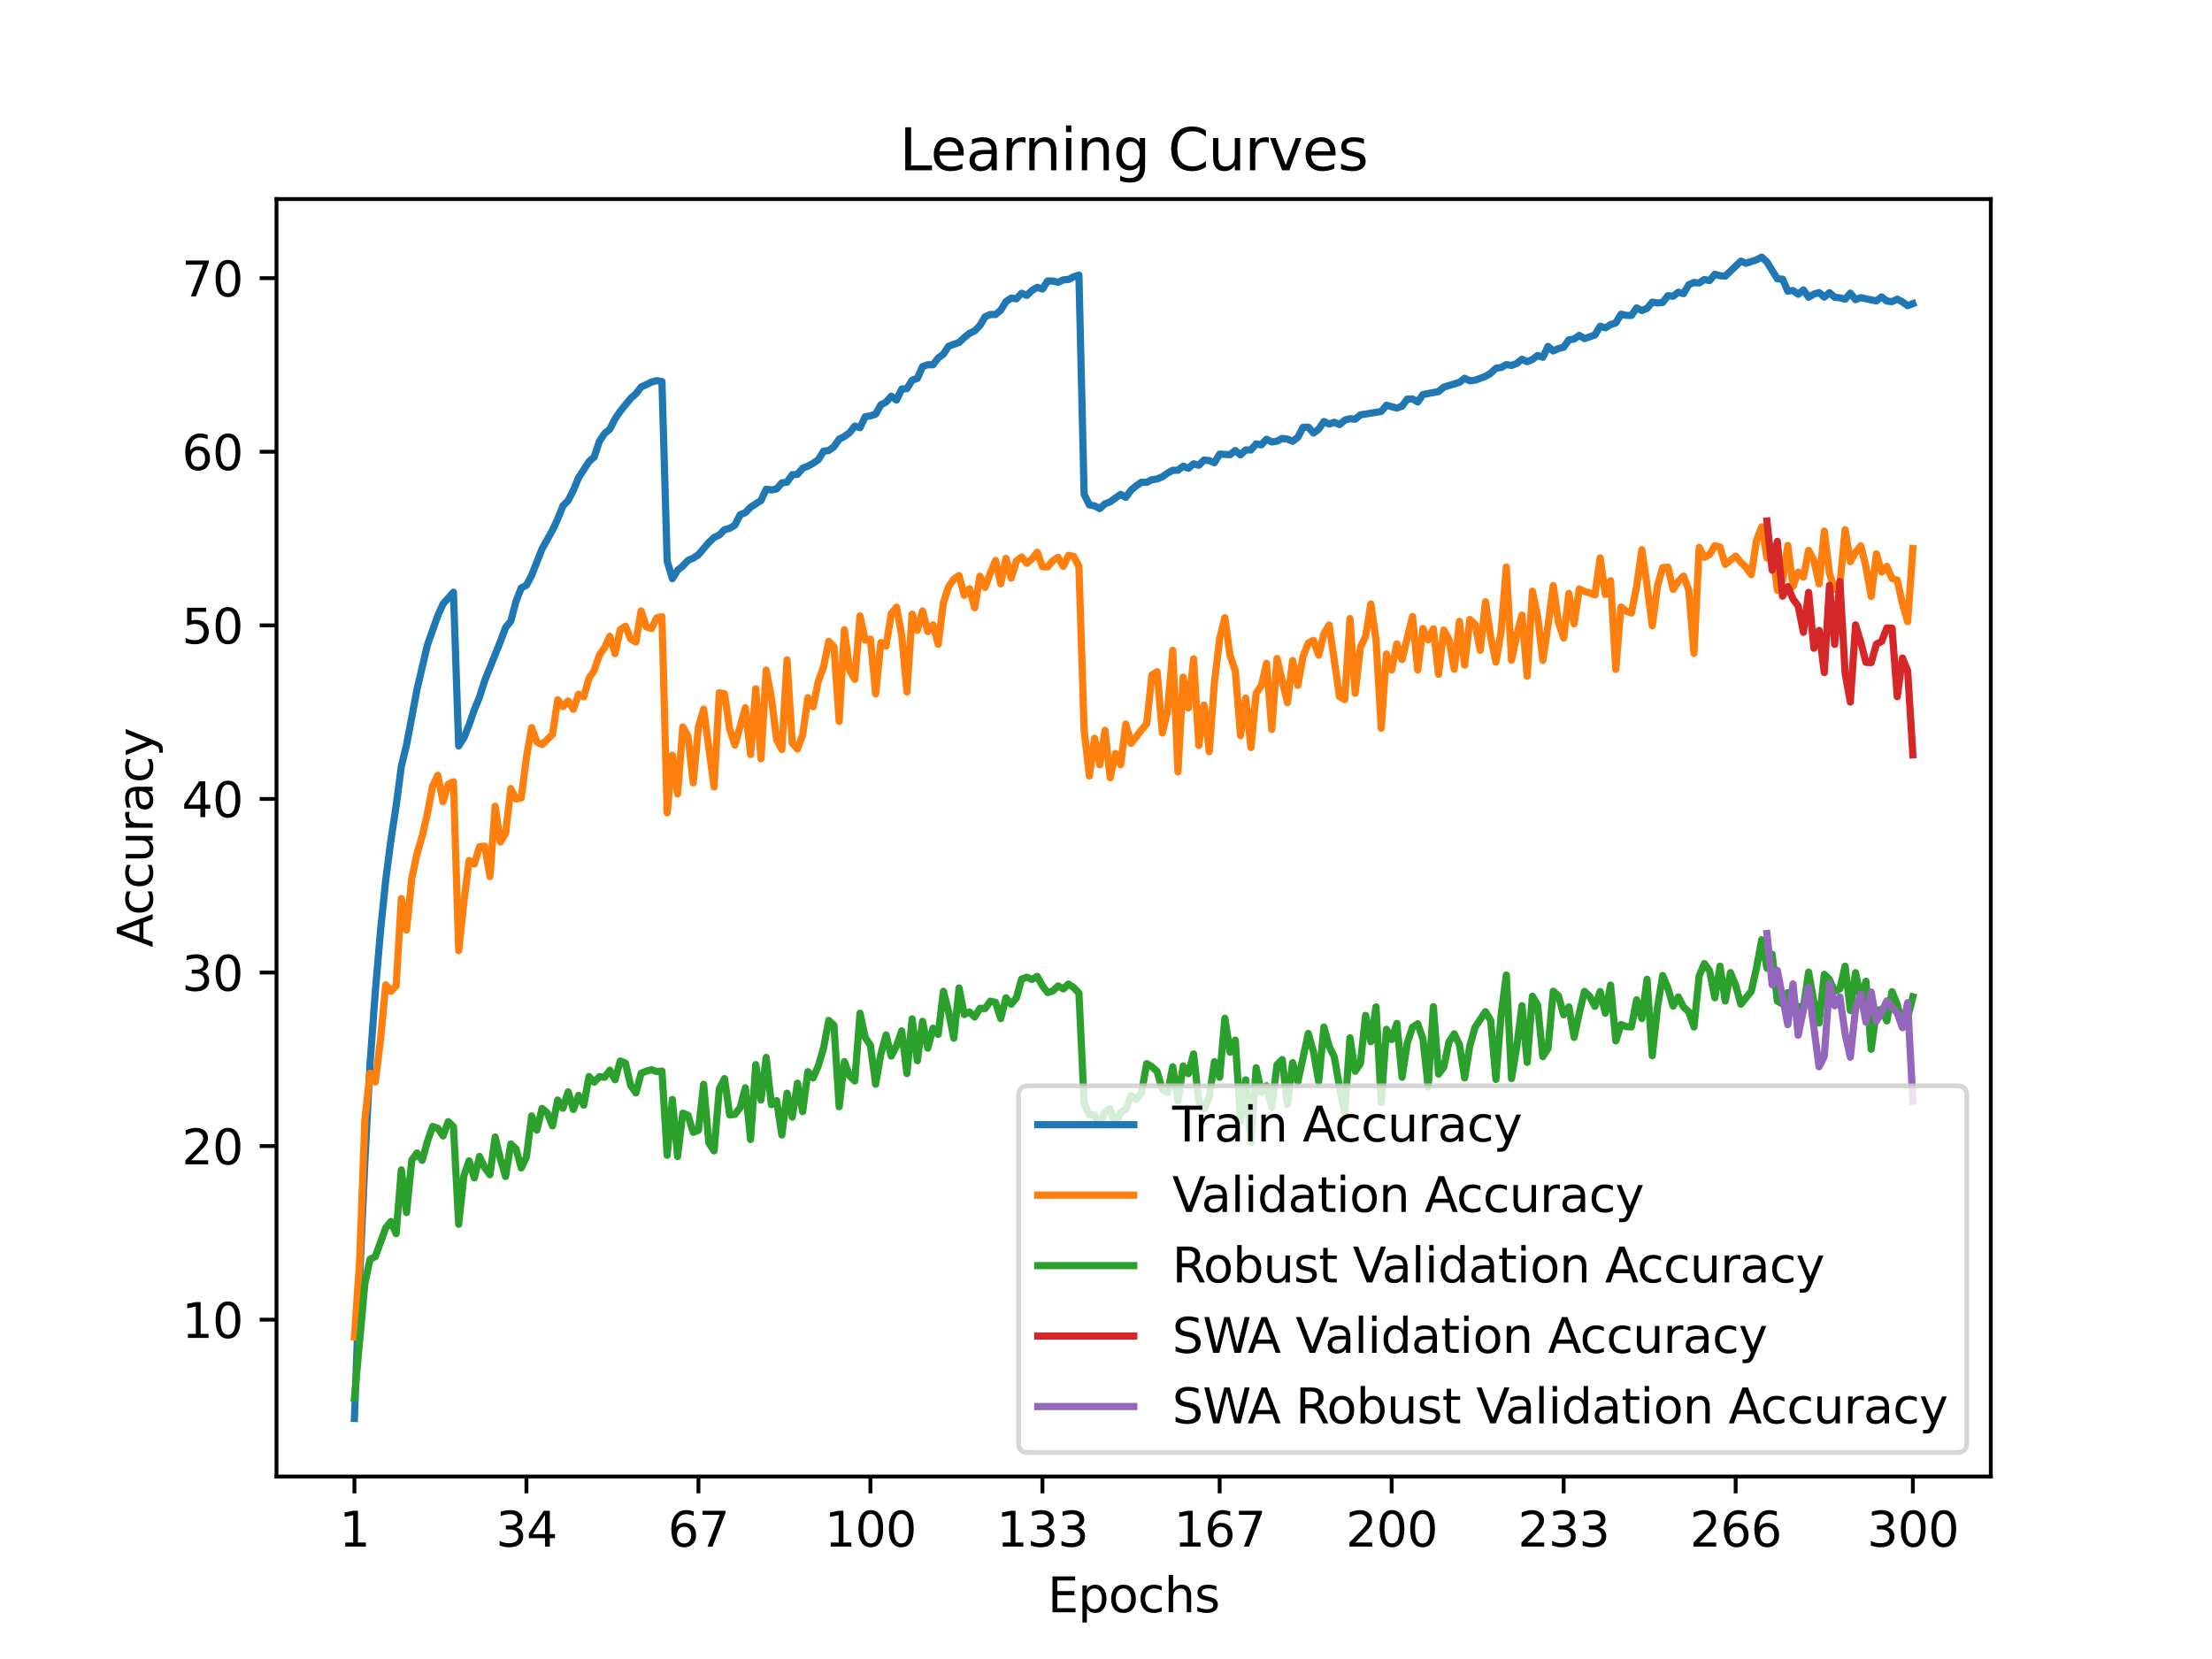 <?xml version="1.0" encoding="utf-8" standalone="no"?>
<!DOCTYPE svg PUBLIC "-//W3C//DTD SVG 1.1//EN"
  "http://www.w3.org/Graphics/SVG/1.1/DTD/svg11.dtd">
<svg xmlns:xlink="http://www.w3.org/1999/xlink" width="460.8pt" height="345.6pt" viewBox="0 0 460.8 345.6" xmlns="http://www.w3.org/2000/svg" version="1.1">
 <defs>
  <style type="text/css">*{stroke-linejoin: round; stroke-linecap: butt}</style>
 </defs>
 <g id="figure_1">
  <g id="patch_1">
   <path d="M 0 345.6 
L 460.8 345.6 
L 460.8 0 
L 0 0 
z
" style="fill: #ffffff"/>
  </g>
  <g id="axes_1">
   <g id="patch_2">
    <path d="M 57.6 307.584 
L 414.72 307.584 
L 414.72 41.472 
L 57.6 41.472 
z
" style="fill: #ffffff"/>
   </g>
   <g id="matplotlib.axis_1">
    <g id="xtick_1">
     <g id="line2d_1">
      <defs>
       <path id="m7519670526" d="M 0 0 
L 0 3.5 
" style="stroke: #000000; stroke-width: 0.8"/>
      </defs>
      <g>
       <use xlink:href="#m7519670526" x="73.833" y="307.584" style="stroke: #000000; stroke-width: 0.8"/>
      </g>
     </g>
     <g id="text_1">
      <!-- 1 -->
      <g transform="translate(70.651 322.182) scale(0.1 -0.1)">
       <defs>
        <path id="DejaVuSans-31" d="M 794 531 
L 1825 531 
L 1825 4091 
L 703 3866 
L 703 4441 
L 1819 4666 
L 2450 4666 
L 2450 531 
L 3481 531 
L 3481 0 
L 794 0 
L 794 531 
z
" transform="scale(0.016)"/>
       </defs>
       <use xlink:href="#DejaVuSans-31"/>
      </g>
     </g>
    </g>
    <g id="xtick_2">
     <g id="line2d_2">
      <g>
       <use xlink:href="#m7519670526" x="109.664" y="307.584" style="stroke: #000000; stroke-width: 0.8"/>
      </g>
     </g>
     <g id="text_2">
      <!-- 34 -->
      <g transform="translate(103.302 322.182) scale(0.1 -0.1)">
       <defs>
        <path id="DejaVuSans-33" d="M 2597 2516 
Q 3050 2419 3304 2112 
Q 3559 1806 3559 1356 
Q 3559 666 3084 287 
Q 2609 -91 1734 -91 
Q 1441 -91 1130 -33 
Q 819 25 488 141 
L 488 750 
Q 750 597 1062 519 
Q 1375 441 1716 441 
Q 2309 441 2620 675 
Q 2931 909 2931 1356 
Q 2931 1769 2642 2001 
Q 2353 2234 1838 2234 
L 1294 2234 
L 1294 2753 
L 1863 2753 
Q 2328 2753 2575 2939 
Q 2822 3125 2822 3475 
Q 2822 3834 2567 4026 
Q 2313 4219 1838 4219 
Q 1578 4219 1281 4162 
Q 984 4106 628 3988 
L 628 4550 
Q 988 4650 1302 4700 
Q 1616 4750 1894 4750 
Q 2613 4750 3031 4423 
Q 3450 4097 3450 3541 
Q 3450 3153 3228 2886 
Q 3006 2619 2597 2516 
z
" transform="scale(0.016)"/>
        <path id="DejaVuSans-34" d="M 2419 4116 
L 825 1625 
L 2419 1625 
L 2419 4116 
z
M 2253 4666 
L 3047 4666 
L 3047 1625 
L 3713 1625 
L 3713 1100 
L 3047 1100 
L 3047 0 
L 2419 0 
L 2419 1100 
L 313 1100 
L 313 1709 
L 2253 4666 
z
" transform="scale(0.016)"/>
       </defs>
       <use xlink:href="#DejaVuSans-33"/>
       <use xlink:href="#DejaVuSans-34" x="63.623"/>
      </g>
     </g>
    </g>
    <g id="xtick_3">
     <g id="line2d_3">
      <g>
       <use xlink:href="#m7519670526" x="145.496" y="307.584" style="stroke: #000000; stroke-width: 0.8"/>
      </g>
     </g>
     <g id="text_3">
      <!-- 67 -->
      <g transform="translate(139.133 322.182) scale(0.1 -0.1)">
       <defs>
        <path id="DejaVuSans-36" d="M 2113 2584 
Q 1688 2584 1439 2293 
Q 1191 2003 1191 1497 
Q 1191 994 1439 701 
Q 1688 409 2113 409 
Q 2538 409 2786 701 
Q 3034 994 3034 1497 
Q 3034 2003 2786 2293 
Q 2538 2584 2113 2584 
z
M 3366 4563 
L 3366 3988 
Q 3128 4100 2886 4159 
Q 2644 4219 2406 4219 
Q 1781 4219 1451 3797 
Q 1122 3375 1075 2522 
Q 1259 2794 1537 2939 
Q 1816 3084 2150 3084 
Q 2853 3084 3261 2657 
Q 3669 2231 3669 1497 
Q 3669 778 3244 343 
Q 2819 -91 2113 -91 
Q 1303 -91 875 529 
Q 447 1150 447 2328 
Q 447 3434 972 4092 
Q 1497 4750 2381 4750 
Q 2619 4750 2861 4703 
Q 3103 4656 3366 4563 
z
" transform="scale(0.016)"/>
        <path id="DejaVuSans-37" d="M 525 4666 
L 3525 4666 
L 3525 4397 
L 1831 0 
L 1172 0 
L 2766 4134 
L 525 4134 
L 525 4666 
z
" transform="scale(0.016)"/>
       </defs>
       <use xlink:href="#DejaVuSans-36"/>
       <use xlink:href="#DejaVuSans-37" x="63.623"/>
      </g>
     </g>
    </g>
    <g id="xtick_4">
     <g id="line2d_4">
      <g>
       <use xlink:href="#m7519670526" x="181.327" y="307.584" style="stroke: #000000; stroke-width: 0.8"/>
      </g>
     </g>
     <g id="text_4">
      <!-- 100 -->
      <g transform="translate(171.783 322.182) scale(0.1 -0.1)">
       <defs>
        <path id="DejaVuSans-30" d="M 2034 4250 
Q 1547 4250 1301 3770 
Q 1056 3291 1056 2328 
Q 1056 1369 1301 889 
Q 1547 409 2034 409 
Q 2525 409 2770 889 
Q 3016 1369 3016 2328 
Q 3016 3291 2770 3770 
Q 2525 4250 2034 4250 
z
M 2034 4750 
Q 2819 4750 3233 4129 
Q 3647 3509 3647 2328 
Q 3647 1150 3233 529 
Q 2819 -91 2034 -91 
Q 1250 -91 836 529 
Q 422 1150 422 2328 
Q 422 3509 836 4129 
Q 1250 4750 2034 4750 
z
" transform="scale(0.016)"/>
       </defs>
       <use xlink:href="#DejaVuSans-31"/>
       <use xlink:href="#DejaVuSans-30" x="63.623"/>
       <use xlink:href="#DejaVuSans-30" x="127.246"/>
      </g>
     </g>
    </g>
    <g id="xtick_5">
     <g id="line2d_5">
      <g>
       <use xlink:href="#m7519670526" x="217.158" y="307.584" style="stroke: #000000; stroke-width: 0.8"/>
      </g>
     </g>
     <g id="text_5">
      <!-- 133 -->
      <g transform="translate(207.615 322.182) scale(0.1 -0.1)">
       <use xlink:href="#DejaVuSans-31"/>
       <use xlink:href="#DejaVuSans-33" x="63.623"/>
       <use xlink:href="#DejaVuSans-33" x="127.246"/>
      </g>
     </g>
    </g>
    <g id="xtick_6">
     <g id="line2d_6">
      <g>
       <use xlink:href="#m7519670526" x="254.076" y="307.584" style="stroke: #000000; stroke-width: 0.8"/>
      </g>
     </g>
     <g id="text_6">
      <!-- 167 -->
      <g transform="translate(244.532 322.182) scale(0.1 -0.1)">
       <use xlink:href="#DejaVuSans-31"/>
       <use xlink:href="#DejaVuSans-36" x="63.623"/>
       <use xlink:href="#DejaVuSans-37" x="127.246"/>
      </g>
     </g>
    </g>
    <g id="xtick_7">
     <g id="line2d_7">
      <g>
       <use xlink:href="#m7519670526" x="289.907" y="307.584" style="stroke: #000000; stroke-width: 0.8"/>
      </g>
     </g>
     <g id="text_7">
      <!-- 200 -->
      <g transform="translate(280.363 322.182) scale(0.1 -0.1)">
       <defs>
        <path id="DejaVuSans-32" d="M 1228 531 
L 3431 531 
L 3431 0 
L 469 0 
L 469 531 
Q 828 903 1448 1529 
Q 2069 2156 2228 2338 
Q 2531 2678 2651 2914 
Q 2772 3150 2772 3378 
Q 2772 3750 2511 3984 
Q 2250 4219 1831 4219 
Q 1534 4219 1204 4116 
Q 875 4013 500 3803 
L 500 4441 
Q 881 4594 1212 4672 
Q 1544 4750 1819 4750 
Q 2544 4750 2975 4387 
Q 3406 4025 3406 3419 
Q 3406 3131 3298 2873 
Q 3191 2616 2906 2266 
Q 2828 2175 2409 1742 
Q 1991 1309 1228 531 
z
" transform="scale(0.016)"/>
       </defs>
       <use xlink:href="#DejaVuSans-32"/>
       <use xlink:href="#DejaVuSans-30" x="63.623"/>
       <use xlink:href="#DejaVuSans-30" x="127.246"/>
      </g>
     </g>
    </g>
    <g id="xtick_8">
     <g id="line2d_8">
      <g>
       <use xlink:href="#m7519670526" x="325.739" y="307.584" style="stroke: #000000; stroke-width: 0.8"/>
      </g>
     </g>
     <g id="text_8">
      <!-- 233 -->
      <g transform="translate(316.195 322.182) scale(0.1 -0.1)">
       <use xlink:href="#DejaVuSans-32"/>
       <use xlink:href="#DejaVuSans-33" x="63.623"/>
       <use xlink:href="#DejaVuSans-33" x="127.246"/>
      </g>
     </g>
    </g>
    <g id="xtick_9">
     <g id="line2d_9">
      <g>
       <use xlink:href="#m7519670526" x="361.57" y="307.584" style="stroke: #000000; stroke-width: 0.8"/>
      </g>
     </g>
     <g id="text_9">
      <!-- 266 -->
      <g transform="translate(352.026 322.182) scale(0.1 -0.1)">
       <use xlink:href="#DejaVuSans-32"/>
       <use xlink:href="#DejaVuSans-36" x="63.623"/>
       <use xlink:href="#DejaVuSans-36" x="127.246"/>
      </g>
     </g>
    </g>
    <g id="xtick_10">
     <g id="line2d_10">
      <g>
       <use xlink:href="#m7519670526" x="398.487" y="307.584" style="stroke: #000000; stroke-width: 0.8"/>
      </g>
     </g>
     <g id="text_10">
      <!-- 300 -->
      <g transform="translate(388.944 322.182) scale(0.1 -0.1)">
       <use xlink:href="#DejaVuSans-33"/>
       <use xlink:href="#DejaVuSans-30" x="63.623"/>
       <use xlink:href="#DejaVuSans-30" x="127.246"/>
      </g>
     </g>
    </g>
    <g id="text_11">
     <!-- Epochs -->
     <g transform="translate(218.244 335.861) scale(0.1 -0.1)">
      <defs>
       <path id="DejaVuSans-45" d="M 628 4666 
L 3578 4666 
L 3578 4134 
L 1259 4134 
L 1259 2753 
L 3481 2753 
L 3481 2222 
L 1259 2222 
L 1259 531 
L 3634 531 
L 3634 0 
L 628 0 
L 628 4666 
z
" transform="scale(0.016)"/>
       <path id="DejaVuSans-70" d="M 1159 525 
L 1159 -1331 
L 581 -1331 
L 581 3500 
L 1159 3500 
L 1159 2969 
Q 1341 3281 1617 3432 
Q 1894 3584 2278 3584 
Q 2916 3584 3314 3078 
Q 3713 2572 3713 1747 
Q 3713 922 3314 415 
Q 2916 -91 2278 -91 
Q 1894 -91 1617 61 
Q 1341 213 1159 525 
z
M 3116 1747 
Q 3116 2381 2855 2742 
Q 2594 3103 2138 3103 
Q 1681 3103 1420 2742 
Q 1159 2381 1159 1747 
Q 1159 1113 1420 752 
Q 1681 391 2138 391 
Q 2594 391 2855 752 
Q 3116 1113 3116 1747 
z
" transform="scale(0.016)"/>
       <path id="DejaVuSans-6f" d="M 1959 3097 
Q 1497 3097 1228 2736 
Q 959 2375 959 1747 
Q 959 1119 1226 758 
Q 1494 397 1959 397 
Q 2419 397 2687 759 
Q 2956 1122 2956 1747 
Q 2956 2369 2687 2733 
Q 2419 3097 1959 3097 
z
M 1959 3584 
Q 2709 3584 3137 3096 
Q 3566 2609 3566 1747 
Q 3566 888 3137 398 
Q 2709 -91 1959 -91 
Q 1206 -91 779 398 
Q 353 888 353 1747 
Q 353 2609 779 3096 
Q 1206 3584 1959 3584 
z
" transform="scale(0.016)"/>
       <path id="DejaVuSans-63" d="M 3122 3366 
L 3122 2828 
Q 2878 2963 2633 3030 
Q 2388 3097 2138 3097 
Q 1578 3097 1268 2742 
Q 959 2388 959 1747 
Q 959 1106 1268 751 
Q 1578 397 2138 397 
Q 2388 397 2633 464 
Q 2878 531 3122 666 
L 3122 134 
Q 2881 22 2623 -34 
Q 2366 -91 2075 -91 
Q 1284 -91 818 406 
Q 353 903 353 1747 
Q 353 2603 823 3093 
Q 1294 3584 2113 3584 
Q 2378 3584 2631 3529 
Q 2884 3475 3122 3366 
z
" transform="scale(0.016)"/>
       <path id="DejaVuSans-68" d="M 3513 2113 
L 3513 0 
L 2938 0 
L 2938 2094 
Q 2938 2591 2744 2837 
Q 2550 3084 2163 3084 
Q 1697 3084 1428 2787 
Q 1159 2491 1159 1978 
L 1159 0 
L 581 0 
L 581 4863 
L 1159 4863 
L 1159 2956 
Q 1366 3272 1645 3428 
Q 1925 3584 2291 3584 
Q 2894 3584 3203 3211 
Q 3513 2838 3513 2113 
z
" transform="scale(0.016)"/>
       <path id="DejaVuSans-73" d="M 2834 3397 
L 2834 2853 
Q 2591 2978 2328 3040 
Q 2066 3103 1784 3103 
Q 1356 3103 1142 2972 
Q 928 2841 928 2578 
Q 928 2378 1081 2264 
Q 1234 2150 1697 2047 
L 1894 2003 
Q 2506 1872 2764 1633 
Q 3022 1394 3022 966 
Q 3022 478 2636 193 
Q 2250 -91 1575 -91 
Q 1294 -91 989 -36 
Q 684 19 347 128 
L 347 722 
Q 666 556 975 473 
Q 1284 391 1588 391 
Q 1994 391 2212 530 
Q 2431 669 2431 922 
Q 2431 1156 2273 1281 
Q 2116 1406 1581 1522 
L 1381 1569 
Q 847 1681 609 1914 
Q 372 2147 372 2553 
Q 372 3047 722 3315 
Q 1072 3584 1716 3584 
Q 2034 3584 2315 3537 
Q 2597 3491 2834 3397 
z
" transform="scale(0.016)"/>
      </defs>
      <use xlink:href="#DejaVuSans-45"/>
      <use xlink:href="#DejaVuSans-70" x="63.184"/>
      <use xlink:href="#DejaVuSans-6f" x="126.66"/>
      <use xlink:href="#DejaVuSans-63" x="187.842"/>
      <use xlink:href="#DejaVuSans-68" x="242.822"/>
      <use xlink:href="#DejaVuSans-73" x="306.201"/>
     </g>
    </g>
   </g>
   <g id="matplotlib.axis_2">
    <g id="ytick_1">
     <g id="line2d_11">
      <defs>
       <path id="meb11046d6f" d="M 0 0 
L -3.5 0 
" style="stroke: #000000; stroke-width: 0.8"/>
      </defs>
      <g>
       <use xlink:href="#meb11046d6f" x="57.6" y="274.916" style="stroke: #000000; stroke-width: 0.8"/>
      </g>
     </g>
     <g id="text_12">
      <!-- 10 -->
      <g transform="translate(37.875 278.715) scale(0.1 -0.1)">
       <use xlink:href="#DejaVuSans-31"/>
       <use xlink:href="#DejaVuSans-30" x="63.623"/>
      </g>
     </g>
    </g>
    <g id="ytick_2">
     <g id="line2d_12">
      <g>
       <use xlink:href="#meb11046d6f" x="57.6" y="238.754" style="stroke: #000000; stroke-width: 0.8"/>
      </g>
     </g>
     <g id="text_13">
      <!-- 20 -->
      <g transform="translate(37.875 242.554) scale(0.1 -0.1)">
       <use xlink:href="#DejaVuSans-32"/>
       <use xlink:href="#DejaVuSans-30" x="63.623"/>
      </g>
     </g>
    </g>
    <g id="ytick_3">
     <g id="line2d_13">
      <g>
       <use xlink:href="#meb11046d6f" x="57.6" y="202.593" style="stroke: #000000; stroke-width: 0.8"/>
      </g>
     </g>
     <g id="text_14">
      <!-- 30 -->
      <g transform="translate(37.875 206.392) scale(0.1 -0.1)">
       <use xlink:href="#DejaVuSans-33"/>
       <use xlink:href="#DejaVuSans-30" x="63.623"/>
      </g>
     </g>
    </g>
    <g id="ytick_4">
     <g id="line2d_14">
      <g>
       <use xlink:href="#meb11046d6f" x="57.6" y="166.431" style="stroke: #000000; stroke-width: 0.8"/>
      </g>
     </g>
     <g id="text_15">
      <!-- 40 -->
      <g transform="translate(37.875 170.231) scale(0.1 -0.1)">
       <use xlink:href="#DejaVuSans-34"/>
       <use xlink:href="#DejaVuSans-30" x="63.623"/>
      </g>
     </g>
    </g>
    <g id="ytick_5">
     <g id="line2d_15">
      <g>
       <use xlink:href="#meb11046d6f" x="57.6" y="130.27" style="stroke: #000000; stroke-width: 0.8"/>
      </g>
     </g>
     <g id="text_16">
      <!-- 50 -->
      <g transform="translate(37.875 134.069) scale(0.1 -0.1)">
       <defs>
        <path id="DejaVuSans-35" d="M 691 4666 
L 3169 4666 
L 3169 4134 
L 1269 4134 
L 1269 2991 
Q 1406 3038 1543 3061 
Q 1681 3084 1819 3084 
Q 2600 3084 3056 2656 
Q 3513 2228 3513 1497 
Q 3513 744 3044 326 
Q 2575 -91 1722 -91 
Q 1428 -91 1123 -41 
Q 819 9 494 109 
L 494 744 
Q 775 591 1075 516 
Q 1375 441 1709 441 
Q 2250 441 2565 725 
Q 2881 1009 2881 1497 
Q 2881 1984 2565 2268 
Q 2250 2553 1709 2553 
Q 1456 2553 1204 2497 
Q 953 2441 691 2322 
L 691 4666 
z
" transform="scale(0.016)"/>
       </defs>
       <use xlink:href="#DejaVuSans-35"/>
       <use xlink:href="#DejaVuSans-30" x="63.623"/>
      </g>
     </g>
    </g>
    <g id="ytick_6">
     <g id="line2d_16">
      <g>
       <use xlink:href="#meb11046d6f" x="57.6" y="94.109" style="stroke: #000000; stroke-width: 0.8"/>
      </g>
     </g>
     <g id="text_17">
      <!-- 60 -->
      <g transform="translate(37.875 97.908) scale(0.1 -0.1)">
       <use xlink:href="#DejaVuSans-36"/>
       <use xlink:href="#DejaVuSans-30" x="63.623"/>
      </g>
     </g>
    </g>
    <g id="ytick_7">
     <g id="line2d_17">
      <g>
       <use xlink:href="#meb11046d6f" x="57.6" y="57.947" style="stroke: #000000; stroke-width: 0.8"/>
      </g>
     </g>
     <g id="text_18">
      <!-- 70 -->
      <g transform="translate(37.875 61.746) scale(0.1 -0.1)">
       <use xlink:href="#DejaVuSans-37"/>
       <use xlink:href="#DejaVuSans-30" x="63.623"/>
      </g>
     </g>
    </g>
    <g id="text_19">
     <!-- Accuracy -->
     <g transform="translate(31.795 197.356) rotate(-90) scale(0.1 -0.1)">
      <defs>
       <path id="DejaVuSans-41" d="M 2188 4044 
L 1331 1722 
L 3047 1722 
L 2188 4044 
z
M 1831 4666 
L 2547 4666 
L 4325 0 
L 3669 0 
L 3244 1197 
L 1141 1197 
L 716 0 
L 50 0 
L 1831 4666 
z
" transform="scale(0.016)"/>
       <path id="DejaVuSans-75" d="M 544 1381 
L 544 3500 
L 1119 3500 
L 1119 1403 
Q 1119 906 1312 657 
Q 1506 409 1894 409 
Q 2359 409 2629 706 
Q 2900 1003 2900 1516 
L 2900 3500 
L 3475 3500 
L 3475 0 
L 2900 0 
L 2900 538 
Q 2691 219 2414 64 
Q 2138 -91 1772 -91 
Q 1169 -91 856 284 
Q 544 659 544 1381 
z
M 1991 3584 
L 1991 3584 
z
" transform="scale(0.016)"/>
       <path id="DejaVuSans-72" d="M 2631 2963 
Q 2534 3019 2420 3045 
Q 2306 3072 2169 3072 
Q 1681 3072 1420 2755 
Q 1159 2438 1159 1844 
L 1159 0 
L 581 0 
L 581 3500 
L 1159 3500 
L 1159 2956 
Q 1341 3275 1631 3429 
Q 1922 3584 2338 3584 
Q 2397 3584 2469 3576 
Q 2541 3569 2628 3553 
L 2631 2963 
z
" transform="scale(0.016)"/>
       <path id="DejaVuSans-61" d="M 2194 1759 
Q 1497 1759 1228 1600 
Q 959 1441 959 1056 
Q 959 750 1161 570 
Q 1363 391 1709 391 
Q 2188 391 2477 730 
Q 2766 1069 2766 1631 
L 2766 1759 
L 2194 1759 
z
M 3341 1997 
L 3341 0 
L 2766 0 
L 2766 531 
Q 2569 213 2275 61 
Q 1981 -91 1556 -91 
Q 1019 -91 701 211 
Q 384 513 384 1019 
Q 384 1609 779 1909 
Q 1175 2209 1959 2209 
L 2766 2209 
L 2766 2266 
Q 2766 2663 2505 2880 
Q 2244 3097 1772 3097 
Q 1472 3097 1187 3025 
Q 903 2953 641 2809 
L 641 3341 
Q 956 3463 1253 3523 
Q 1550 3584 1831 3584 
Q 2591 3584 2966 3190 
Q 3341 2797 3341 1997 
z
" transform="scale(0.016)"/>
       <path id="DejaVuSans-79" d="M 2059 -325 
Q 1816 -950 1584 -1140 
Q 1353 -1331 966 -1331 
L 506 -1331 
L 506 -850 
L 844 -850 
Q 1081 -850 1212 -737 
Q 1344 -625 1503 -206 
L 1606 56 
L 191 3500 
L 800 3500 
L 1894 763 
L 2988 3500 
L 3597 3500 
L 2059 -325 
z
" transform="scale(0.016)"/>
      </defs>
      <use xlink:href="#DejaVuSans-41"/>
      <use xlink:href="#DejaVuSans-63" x="66.658"/>
      <use xlink:href="#DejaVuSans-63" x="121.639"/>
      <use xlink:href="#DejaVuSans-75" x="176.619"/>
      <use xlink:href="#DejaVuSans-72" x="239.998"/>
      <use xlink:href="#DejaVuSans-61" x="281.111"/>
      <use xlink:href="#DejaVuSans-63" x="342.391"/>
      <use xlink:href="#DejaVuSans-79" x="397.371"/>
     </g>
    </g>
   </g>
   <g id="line2d_18">
    <path d="M 73.833 295.488 
L 74.919 266.165 
L 76.004 242.114 
L 77.09 221.574 
L 78.176 206.632 
L 79.262 194.001 
L 80.348 183.377 
L 81.433 175.009 
L 82.519 167.929 
L 83.605 159.666 
L 84.691 155.149 
L 86.862 143.657 
L 89.034 134.378 
L 91.206 128.241 
L 92.291 125.822 
L 94.463 123.37 
L 95.549 155.388 
L 96.635 153.706 
L 97.72 150.994 
L 98.806 147.863 
L 99.892 145.205 
L 100.978 141.762 
L 104.235 133.644 
L 105.321 130.729 
L 106.407 129.399 
L 107.493 125.269 
L 108.578 122.484 
L 109.664 121.917 
L 110.75 119.859 
L 112.922 114.337 
L 115.093 110.443 
L 116.179 108.121 
L 117.265 105.395 
L 118.351 104.266 
L 119.436 102.169 
L 120.522 99.515 
L 122.694 96.177 
L 123.78 95.197 
L 124.865 91.939 
L 125.951 90.297 
L 127.037 89.404 
L 128.123 87.27 
L 129.209 85.661 
L 131.38 82.989 
L 132.466 82.042 
L 133.552 80.631 
L 135.723 79.586 
L 136.809 79.286 
L 137.895 79.489 
L 138.981 116.905 
L 140.067 120.553 
L 141.152 118.8 
L 142.238 117.906 
L 143.324 116.738 
L 144.41 116.265 
L 145.496 115.552 
L 147.667 112.988 
L 148.753 111.98 
L 149.839 111.459 
L 150.925 110.352 
L 152.01 110.052 
L 153.096 109.394 
L 154.182 107.242 
L 155.268 106.783 
L 156.354 105.666 
L 158.525 104.263 
L 159.611 101.905 
L 160.697 102.071 
L 161.783 101.858 
L 162.868 100.603 
L 163.954 100.437 
L 165.04 98.889 
L 166.126 98.81 
L 167.212 97.533 
L 168.297 97.106 
L 169.383 96.521 
L 170.469 95.776 
L 171.555 94.004 
L 172.641 93.841 
L 173.726 93.071 
L 174.812 91.476 
L 175.898 90.937 
L 176.984 90.134 
L 178.07 88.771 
L 179.155 89.097 
L 180.241 86.804 
L 181.327 86.634 
L 182.413 86.272 
L 183.499 84.331 
L 184.584 83.763 
L 185.67 82.541 
L 186.756 83.347 
L 187.842 81.047 
L 188.928 80.964 
L 190.013 79.199 
L 191.099 78.83 
L 192.185 76.371 
L 193.271 75.977 
L 194.357 75.995 
L 195.442 74.571 
L 196.528 73.768 
L 197.614 72.115 
L 199.786 71.349 
L 200.871 70.314 
L 201.957 69.439 
L 203.043 68.933 
L 204.129 67.812 
L 205.215 65.982 
L 206.3 65.512 
L 207.386 65.516 
L 208.472 64.623 
L 209.558 62.843 
L 210.644 62.102 
L 211.729 62.243 
L 212.815 61.09 
L 213.901 61.531 
L 214.987 60.5 
L 216.073 59.853 
L 217.158 60.214 
L 218.244 58.533 
L 219.33 58.54 
L 220.416 58.819 
L 221.502 58.298 
L 222.587 58.229 
L 223.673 57.643 
L 224.759 57.303 
L 225.845 102.961 
L 226.931 105.174 
L 228.016 105.384 
L 229.102 105.951 
L 230.188 104.968 
L 231.274 104.538 
L 233.445 102.979 
L 234.531 103.605 
L 235.617 102.097 
L 236.703 101.2 
L 237.789 100.451 
L 238.875 100.491 
L 239.96 99.916 
L 241.046 99.779 
L 242.132 99.327 
L 243.218 98.556 
L 244.304 97.974 
L 245.389 97.96 
L 246.475 97.117 
L 247.561 97.562 
L 248.647 96.618 
L 249.733 96.926 
L 250.818 95.833 
L 251.904 95.946 
L 252.99 96.387 
L 254.076 94.604 
L 256.247 94.716 
L 257.333 93.852 
L 258.419 94.752 
L 259.505 93.729 
L 260.591 93.74 
L 261.676 92.467 
L 262.762 92.673 
L 263.848 91.501 
L 264.934 92.069 
L 266.02 91.91 
L 267.105 91.331 
L 268.191 91.476 
L 269.277 91.932 
L 270.363 91.096 
L 271.449 89.017 
L 272.534 88.985 
L 273.62 90.21 
L 274.706 89.411 
L 275.792 87.806 
L 276.878 88.334 
L 277.963 87.965 
L 279.049 88.457 
L 280.135 87.531 
L 281.221 87.22 
L 282.307 87.332 
L 283.392 86.428 
L 287.736 85.712 
L 288.821 84.421 
L 290.993 85.014 
L 292.079 84.598 
L 293.165 83.126 
L 294.25 83.101 
L 295.336 83.737 
L 296.422 82.19 
L 299.679 81.561 
L 300.765 80.646 
L 304.023 79.644 
L 305.108 78.801 
L 306.194 79.326 
L 307.28 79.203 
L 309.452 78.407 
L 310.537 77.746 
L 311.623 76.726 
L 312.709 76.574 
L 313.795 75.952 
L 314.881 76.129 
L 315.966 75.713 
L 317.052 74.831 
L 318.138 75.344 
L 319.224 74.9 
L 320.31 74.053 
L 321.395 74.422 
L 322.481 72.162 
L 323.567 73.106 
L 324.653 72.603 
L 325.739 72.329 
L 326.824 70.795 
L 327.91 70.636 
L 328.996 69.87 
L 330.082 70.549 
L 332.253 69.783 
L 333.339 67.96 
L 334.425 68.293 
L 335.511 67.628 
L 336.597 67.259 
L 337.682 65.465 
L 338.768 65.693 
L 339.854 65.704 
L 340.94 64.142 
L 342.026 64.691 
L 343.111 64.243 
L 344.197 62.941 
L 345.283 63.115 
L 346.369 63.003 
L 347.455 61.599 
L 348.54 61.712 
L 349.626 60.876 
L 350.712 61.162 
L 351.798 59.321 
L 352.884 58.84 
L 353.969 58.956 
L 355.055 58.226 
L 356.141 58.45 
L 357.227 57.144 
L 358.313 57.434 
L 359.398 57.524 
L 362.656 54.396 
L 363.742 54.841 
L 365.913 54.132 
L 366.999 53.568 
L 368.085 54.57 
L 370.256 58.081 
L 371.342 58.157 
L 372.428 60.652 
L 373.514 60.525 
L 374.6 61.296 
L 375.685 60.395 
L 376.771 61.918 
L 377.857 61.267 
L 378.943 60.956 
L 380.029 61.892 
L 381.114 60.97 
L 382.2 61.925 
L 383.286 62.037 
L 384.372 62.341 
L 385.458 61.061 
L 386.543 62.424 
L 387.629 62.004 
L 389.801 62.475 
L 390.887 62.684 
L 391.972 61.849 
L 393.058 62.713 
L 394.144 62.84 
L 395.23 62.323 
L 396.316 62.901 
L 397.401 63.675 
L 398.487 63.248 
L 398.487 63.248 
" clip-path="url(#pe1f412236f)" style="fill: none; stroke: #1f77b4; stroke-width: 1.5; stroke-linecap: square"/>
   </g>
   <g id="line2d_19">
    <path d="M 73.833 278.532 
L 74.919 262.621 
L 76.004 233.222 
L 77.09 223.567 
L 78.176 225.375 
L 79.262 216.587 
L 80.348 205.16 
L 81.433 206.498 
L 82.519 205.377 
L 83.605 187.188 
L 84.691 193.733 
L 85.777 183.03 
L 86.862 177.822 
L 87.948 174.206 
L 89.034 169.469 
L 90.12 163.756 
L 91.206 161.513 
L 92.291 167.01 
L 93.377 163.358 
L 94.463 162.851 
L 95.549 198.037 
L 96.635 187.948 
L 97.72 179.269 
L 98.806 179.992 
L 99.892 176.376 
L 100.978 176.267 
L 102.064 182.596 
L 103.149 167.95 
L 104.235 175.399 
L 105.321 173.628 
L 106.407 164.262 
L 107.493 166.431 
L 108.578 166.214 
L 109.664 157.789 
L 110.75 151.569 
L 111.836 154.571 
L 112.922 155.113 
L 115.093 152.979 
L 116.179 145.783 
L 117.265 147.194 
L 118.351 146.036 
L 119.436 147.772 
L 120.522 144.626 
L 121.608 145.169 
L 122.694 141.299 
L 123.78 139.672 
L 124.865 136.454 
L 125.951 134.935 
L 127.037 132.548 
L 128.123 136.164 
L 129.209 131.174 
L 130.294 130.451 
L 131.38 133.127 
L 132.466 133.742 
L 133.552 127.269 
L 134.638 130.595 
L 135.723 130.921 
L 136.809 128.715 
L 137.895 128.462 
L 138.981 169.324 
L 140.067 157.319 
L 141.152 165.383 
L 142.238 151.424 
L 143.324 153.341 
L 144.41 163.068 
L 145.496 151.424 
L 146.581 147.736 
L 148.753 163.936 
L 149.839 144.301 
L 150.925 144.518 
L 152.01 151.895 
L 153.096 155.221 
L 155.268 147.447 
L 156.354 157.174 
L 157.439 143.469 
L 158.525 158.078 
L 159.611 139.6 
L 160.697 145.349 
L 161.783 154.1 
L 162.868 156.125 
L 163.954 137.466 
L 165.04 154.787 
L 166.126 156.017 
L 167.212 153.088 
L 168.297 145.349 
L 169.383 147.23 
L 170.469 141.914 
L 171.555 138.949 
L 172.641 133.597 
L 173.726 134.718 
L 174.812 150.267 
L 175.898 131.174 
L 176.984 139.636 
L 178.07 141.516 
L 179.155 128.317 
L 180.241 133.38 
L 181.327 133.163 
L 182.413 144.554 
L 183.499 133.85 
L 184.584 134.573 
L 185.67 127.847 
L 186.756 126.473 
L 187.842 132.331 
L 188.928 144.156 
L 190.013 127.92 
L 191.099 131.319 
L 192.185 127.269 
L 193.271 131.572 
L 194.357 130.162 
L 195.442 134.212 
L 196.528 125.569 
L 197.614 122.206 
L 198.7 120.651 
L 199.786 119.892 
L 200.871 124.014 
L 201.957 122.64 
L 203.043 126.618 
L 204.129 120.036 
L 205.215 122.351 
L 206.3 119.349 
L 207.386 116.746 
L 208.472 121.627 
L 209.558 116.312 
L 210.644 120.434 
L 211.729 116.854 
L 212.815 116.022 
L 213.901 117.36 
L 214.987 116.42 
L 216.073 115.046 
L 217.158 118.047 
L 218.244 118.084 
L 219.33 116.818 
L 220.416 116.095 
L 221.502 117.975 
L 222.587 115.697 
L 223.673 115.914 
L 224.759 117.975 
L 225.845 152.112 
L 226.931 161.658 
L 228.016 153.811 
L 229.102 159.308 
L 230.188 152.148 
L 231.274 162.02 
L 232.36 156.957 
L 233.445 159.308 
L 234.531 150.846 
L 235.617 154.86 
L 237.789 152.075 
L 238.875 150.774 
L 239.96 140.612 
L 241.046 139.925 
L 242.132 152.69 
L 243.218 148.17 
L 244.304 135.477 
L 245.389 160.79 
L 246.475 141.046 
L 247.561 147.483 
L 248.647 137.249 
L 249.733 155.294 
L 250.818 146.868 
L 251.904 156.596 
L 252.99 142.167 
L 254.076 133.018 
L 255.162 128.679 
L 256.247 136.598 
L 257.333 139.744 
L 258.419 153.233 
L 259.505 145.422 
L 260.591 155.728 
L 261.676 144.445 
L 262.762 142.818 
L 263.848 138.189 
L 264.934 151.967 
L 266.02 137.177 
L 268.191 146.398 
L 269.277 137.611 
L 270.363 142.782 
L 271.449 136.743 
L 272.534 133.958 
L 273.62 133.416 
L 274.706 136.49 
L 275.792 132.042 
L 276.878 130.198 
L 279.049 145.132 
L 280.135 145.747 
L 281.221 128.86 
L 282.307 144.409 
L 283.392 134.863 
L 284.478 132.584 
L 285.564 125.822 
L 286.65 133.308 
L 287.736 151.714 
L 288.821 136.237 
L 289.907 139.564 
L 290.993 134.139 
L 292.079 137.394 
L 294.25 128.426 
L 295.336 139.564 
L 296.422 130.921 
L 297.508 133.308 
L 298.594 130.993 
L 299.679 140.468 
L 300.765 131.246 
L 301.851 133.235 
L 302.937 139.419 
L 304.023 129.438 
L 305.108 138.551 
L 306.194 129.041 
L 307.28 130.053 
L 308.366 135.477 
L 309.452 125.352 
L 310.537 132.657 
L 311.623 137.936 
L 312.709 131.572 
L 313.795 118.12 
L 314.881 137.538 
L 315.966 132.259 
L 317.052 128.136 
L 318.138 140.865 
L 319.224 123.146 
L 320.31 128.39 
L 321.395 137.575 
L 322.481 130.306 
L 323.567 121.989 
L 324.653 129.655 
L 325.739 132.91 
L 326.824 123.616 
L 327.91 129.945 
L 328.996 122.676 
L 330.082 123.219 
L 331.168 123.508 
L 332.253 123.942 
L 333.339 116.203 
L 334.425 123.833 
L 335.511 120.977 
L 336.597 139.455 
L 337.682 126.437 
L 338.768 127.305 
L 339.854 127.703 
L 340.94 122.098 
L 342.026 114.504 
L 343.111 121.989 
L 344.197 130.379 
L 345.283 122.061 
L 346.369 118.228 
L 347.455 118.156 
L 348.54 122.785 
L 349.626 121.121 
L 350.712 120 
L 351.798 122.893 
L 352.884 136.092 
L 353.969 114.034 
L 355.055 116.095 
L 356.141 115.516 
L 357.227 113.672 
L 358.313 113.961 
L 359.398 117.577 
L 361.57 115.842 
L 362.656 117.143 
L 363.742 118.192 
L 364.827 119.711 
L 365.913 112.551 
L 366.999 109.73 
L 368.085 116.239 
L 369.171 113.889 
L 370.256 122.965 
L 371.342 120.94 
L 372.428 113.636 
L 373.514 122.17 
L 374.6 119.168 
L 375.685 120.217 
L 376.771 114.648 
L 377.857 116.746 
L 378.943 121.627 
L 380.029 110.634 
L 381.114 119.458 
L 382.2 122.785 
L 383.286 121.772 
L 384.372 110.345 
L 385.458 116.999 
L 386.543 115.046 
L 387.629 113.708 
L 388.715 118.084 
L 389.801 124.267 
L 390.887 115.372 
L 391.972 119.168 
L 393.058 117.975 
L 394.144 120.506 
L 395.23 120.868 
L 396.316 125.786 
L 397.401 129.474 
L 398.487 114.251 
L 398.487 114.251 
" clip-path="url(#pe1f412236f)" style="fill: none; stroke: #ff7f0e; stroke-width: 1.5; stroke-linecap: square"/>
   </g>
   <g id="line2d_20">
    <path d="M 73.833 291.251 
L 76.004 267.384 
L 77.09 262.321 
L 78.176 261.773 
L 80.348 255.812 
L 81.433 254.466 
L 82.519 257.01 
L 83.605 243.717 
L 84.691 252.595 
L 85.777 241.697 
L 86.862 240.176 
L 87.948 241.722 
L 89.034 237.807 
L 90.12 234.664 
L 91.206 235.038 
L 92.291 236.635 
L 93.377 233.667 
L 94.463 234.689 
L 95.549 255.039 
L 96.635 244.914 
L 97.72 241.822 
L 98.806 245.388 
L 99.892 240.899 
L 100.978 243.268 
L 102.064 244.715 
L 103.149 236.859 
L 104.235 241.398 
L 105.321 245.089 
L 106.407 238.306 
L 107.493 239.353 
L 108.578 243.318 
L 109.664 241.024 
L 110.75 232.47 
L 111.836 235.438 
L 112.922 230.899 
L 114.007 231.871 
L 115.093 234.54 
L 116.179 229.153 
L 117.265 230.874 
L 118.351 227.457 
L 119.436 231.123 
L 120.522 228.18 
L 121.608 230.225 
L 122.694 224.265 
L 123.78 225.437 
L 124.865 224.29 
L 125.951 224.415 
L 127.037 222.943 
L 128.123 224.938 
L 129.209 221.023 
L 130.294 221.472 
L 131.38 226.11 
L 132.466 227.681 
L 133.552 223.591 
L 134.638 223.143 
L 135.723 222.843 
L 136.809 223.217 
L 137.895 223.118 
L 138.981 240.674 
L 140.067 229.028 
L 141.152 240.924 
L 142.238 231.896 
L 143.324 232.32 
L 144.41 235.886 
L 145.496 235.463 
L 146.581 225.886 
L 147.667 238.081 
L 148.753 239.752 
L 149.839 226.809 
L 150.925 224.689 
L 152.01 232.27 
L 153.096 232.145 
L 154.182 230.724 
L 155.268 226.609 
L 156.354 237.383 
L 157.439 221.771 
L 158.525 229.153 
L 159.611 220.275 
L 160.697 230.125 
L 161.783 229.277 
L 162.868 236.435 
L 163.954 227.731 
L 165.04 232.719 
L 166.126 225.636 
L 167.212 231.572 
L 168.297 223.242 
L 169.383 224.564 
L 170.469 222.045 
L 171.555 218.329 
L 172.641 212.568 
L 173.726 213.591 
L 174.812 230.549 
L 175.898 221.147 
L 176.984 224.09 
L 178.07 225.188 
L 179.155 211.072 
L 180.241 216.135 
L 181.327 217.756 
L 182.413 225.861 
L 183.499 219.576 
L 184.584 215.586 
L 185.67 220 
L 186.756 217.88 
L 187.842 214.738 
L 188.928 223.641 
L 190.013 212.244 
L 191.099 220.973 
L 192.185 212.768 
L 193.271 218.354 
L 194.357 214.19 
L 195.442 215.486 
L 196.528 206.508 
L 197.614 210.773 
L 198.7 216.284 
L 199.786 205.81 
L 200.871 211.346 
L 201.957 210.798 
L 203.043 211.87 
L 204.129 210.05 
L 205.215 210.1 
L 206.3 208.553 
L 207.386 208.827 
L 208.472 212.194 
L 209.558 207.855 
L 210.644 209.202 
L 211.729 207.88 
L 212.815 203.964 
L 213.901 203.566 
L 214.987 204.039 
L 216.073 203.391 
L 217.158 205.361 
L 218.244 206.758 
L 219.33 206.434 
L 220.416 205.386 
L 221.502 206.009 
L 222.587 204.987 
L 223.673 205.735 
L 224.759 206.882 
L 225.845 229.726 
L 226.931 232.245 
L 228.016 232.27 
L 229.102 234.165 
L 230.188 231.622 
L 231.274 230.949 
L 232.36 234.415 
L 233.445 231.722 
L 234.531 231.073 
L 235.617 228.255 
L 236.703 229.053 
L 237.789 227.681 
L 238.875 221.571 
L 239.96 222.22 
L 241.046 223.217 
L 242.132 226.958 
L 243.218 227.631 
L 244.304 222.22 
L 245.389 229.352 
L 246.475 222.045 
L 247.561 223.666 
L 248.647 219.552 
L 249.733 229.452 
L 250.818 231.048 
L 251.904 228.529 
L 252.99 221.172 
L 254.076 224.415 
L 255.162 212.12 
L 256.247 219.202 
L 257.333 216.684 
L 258.419 233.517 
L 259.505 224.938 
L 260.591 238.006 
L 261.676 222.419 
L 262.762 227.507 
L 263.848 226.185 
L 264.934 230.749 
L 266.02 221.796 
L 267.105 220.724 
L 268.191 230.076 
L 269.277 221.372 
L 270.363 225.337 
L 272.534 215.287 
L 273.62 219.078 
L 274.706 225.312 
L 275.792 213.94 
L 276.878 217.955 
L 277.963 220.175 
L 279.049 226.509 
L 280.135 231.821 
L 281.221 216.185 
L 282.307 223.167 
L 283.392 221.546 
L 284.478 211.521 
L 285.564 217.008 
L 286.65 209.75 
L 287.736 229.677 
L 288.821 214.414 
L 289.907 216.559 
L 290.993 213.192 
L 292.079 224.414 
L 293.165 217.282 
L 294.25 213.99 
L 295.336 213.267 
L 296.422 216.409 
L 297.508 226.434 
L 298.594 209.7 
L 299.679 223.741 
L 300.765 222.295 
L 301.851 217.033 
L 302.937 215.362 
L 304.023 217.606 
L 305.108 224.564 
L 306.194 217.856 
L 307.28 214.015 
L 309.452 210.748 
L 310.537 212.593 
L 311.623 224.863 
L 312.709 211.346 
L 313.795 203.117 
L 314.881 224.689 
L 315.966 218.005 
L 317.052 209.501 
L 318.138 221.322 
L 319.224 207.531 
L 320.31 209.326 
L 321.395 220.125 
L 322.481 218.429 
L 323.567 206.483 
L 324.653 207.456 
L 325.739 211.396 
L 326.824 209.75 
L 327.91 216.11 
L 328.996 211.047 
L 330.082 206.533 
L 331.168 207.581 
L 332.253 209.651 
L 333.339 206.558 
L 334.425 211.072 
L 335.511 205.211 
L 336.597 216.833 
L 337.682 213.416 
L 338.768 213.865 
L 339.854 213.915 
L 340.94 208.279 
L 342.026 212.194 
L 343.111 203.989 
L 344.197 219.925 
L 345.283 209.8 
L 346.369 203.216 
L 347.455 205.835 
L 348.54 209.601 
L 349.626 207.68 
L 350.712 209.775 
L 351.798 210.798 
L 352.884 213.94 
L 353.969 203.291 
L 355.055 200.722 
L 356.141 202.244 
L 357.227 207.855 
L 358.313 201.271 
L 359.398 208.528 
L 360.484 202.618 
L 361.57 205.261 
L 362.656 209.202 
L 364.827 206.508 
L 365.913 201.62 
L 366.999 195.76 
L 368.085 201.695 
L 369.171 198.777 
L 370.256 208.553 
L 371.342 209.152 
L 372.428 206.783 
L 373.514 210.698 
L 374.6 209.676 
L 375.685 209.85 
L 376.771 202.493 
L 377.857 208.703 
L 378.943 213.117 
L 380.029 202.967 
L 381.114 204.064 
L 382.2 206.533 
L 383.286 205.985 
L 384.372 201.271 
L 385.458 210.499 
L 386.543 202.618 
L 387.629 208.079 
L 388.715 204.413 
L 389.801 218.579 
L 390.887 210.673 
L 391.972 210.249 
L 393.058 212.668 
L 394.144 206.583 
L 395.23 209.252 
L 396.316 213.466 
L 397.401 212.045 
L 398.487 207.655 
L 398.487 207.655 
" clip-path="url(#pe1f412236f)" style="fill: none; stroke: #2ca02c; stroke-width: 1.5; stroke-linecap: square"/>
   </g>
   <g id="line2d_21">
    <path d="M 368.085 108.537 
L 369.171 118.771 
L 370.256 112.768 
L 371.342 124.195 
L 372.428 122.206 
L 373.514 124.773 
L 374.6 126.256 
L 375.685 131.716 
L 376.771 123.399 
L 377.857 135.043 
L 378.943 131.319 
L 380.029 140.106 
L 381.114 121.917 
L 382.2 134.248 
L 383.286 121.121 
L 384.372 140.251 
L 385.458 146.253 
L 386.543 130.162 
L 387.629 133.742 
L 388.715 137.972 
L 389.801 138.045 
L 390.887 134.175 
L 391.972 133.633 
L 393.058 130.812 
L 394.144 130.849 
L 395.23 145.132 
L 396.316 137.068 
L 397.401 139.78 
L 398.487 157.246 
L 398.487 157.246 
" clip-path="url(#pe1f412236f)" style="fill: none; stroke: #d62728; stroke-width: 1.5; stroke-linecap: square"/>
   </g>
   <g id="line2d_22">
    <path d="M 368.085 194.463 
L 369.171 205.137 
L 370.256 202.144 
L 372.428 213.441 
L 373.514 204.962 
L 374.6 215.661 
L 375.685 210.374 
L 376.771 205.71 
L 378.943 222.22 
L 380.029 220.075 
L 381.114 204.912 
L 382.2 209.526 
L 383.286 207.68 
L 384.372 215.362 
L 385.458 220.225 
L 386.543 210.174 
L 387.629 207.057 
L 388.715 212.918 
L 389.801 206.658 
L 390.887 212.718 
L 391.972 210.823 
L 393.058 208.503 
L 395.23 211.072 
L 396.316 214.09 
L 397.401 208.877 
L 398.487 229.402 
L 398.487 229.402 
" clip-path="url(#pe1f412236f)" style="fill: none; stroke: #9467bd; stroke-width: 1.5; stroke-linecap: square"/>
   </g>
   <g id="patch_3">
    <path d="M 57.6 307.584 
L 57.6 41.472 
" style="fill: none; stroke: #000000; stroke-width: 0.8; stroke-linejoin: miter; stroke-linecap: square"/>
   </g>
   <g id="patch_4">
    <path d="M 414.72 307.584 
L 414.72 41.472 
" style="fill: none; stroke: #000000; stroke-width: 0.8; stroke-linejoin: miter; stroke-linecap: square"/>
   </g>
   <g id="patch_5">
    <path d="M 57.6 307.584 
L 414.72 307.584 
" style="fill: none; stroke: #000000; stroke-width: 0.8; stroke-linejoin: miter; stroke-linecap: square"/>
   </g>
   <g id="patch_6">
    <path d="M 57.6 41.472 
L 414.72 41.472 
" style="fill: none; stroke: #000000; stroke-width: 0.8; stroke-linejoin: miter; stroke-linecap: square"/>
   </g>
   <g id="text_20">
    <!-- Learning Curves -->
    <g transform="translate(187.376 35.472) scale(0.12 -0.12)">
     <defs>
      <path id="DejaVuSans-4c" d="M 628 4666 
L 1259 4666 
L 1259 531 
L 3531 531 
L 3531 0 
L 628 0 
L 628 4666 
z
" transform="scale(0.016)"/>
      <path id="DejaVuSans-65" d="M 3597 1894 
L 3597 1613 
L 953 1613 
Q 991 1019 1311 708 
Q 1631 397 2203 397 
Q 2534 397 2845 478 
Q 3156 559 3463 722 
L 3463 178 
Q 3153 47 2828 -22 
Q 2503 -91 2169 -91 
Q 1331 -91 842 396 
Q 353 884 353 1716 
Q 353 2575 817 3079 
Q 1281 3584 2069 3584 
Q 2775 3584 3186 3129 
Q 3597 2675 3597 1894 
z
M 3022 2063 
Q 3016 2534 2758 2815 
Q 2500 3097 2075 3097 
Q 1594 3097 1305 2825 
Q 1016 2553 972 2059 
L 3022 2063 
z
" transform="scale(0.016)"/>
      <path id="DejaVuSans-6e" d="M 3513 2113 
L 3513 0 
L 2938 0 
L 2938 2094 
Q 2938 2591 2744 2837 
Q 2550 3084 2163 3084 
Q 1697 3084 1428 2787 
Q 1159 2491 1159 1978 
L 1159 0 
L 581 0 
L 581 3500 
L 1159 3500 
L 1159 2956 
Q 1366 3272 1645 3428 
Q 1925 3584 2291 3584 
Q 2894 3584 3203 3211 
Q 3513 2838 3513 2113 
z
" transform="scale(0.016)"/>
      <path id="DejaVuSans-69" d="M 603 3500 
L 1178 3500 
L 1178 0 
L 603 0 
L 603 3500 
z
M 603 4863 
L 1178 4863 
L 1178 4134 
L 603 4134 
L 603 4863 
z
" transform="scale(0.016)"/>
      <path id="DejaVuSans-67" d="M 2906 1791 
Q 2906 2416 2648 2759 
Q 2391 3103 1925 3103 
Q 1463 3103 1205 2759 
Q 947 2416 947 1791 
Q 947 1169 1205 825 
Q 1463 481 1925 481 
Q 2391 481 2648 825 
Q 2906 1169 2906 1791 
z
M 3481 434 
Q 3481 -459 3084 -895 
Q 2688 -1331 1869 -1331 
Q 1566 -1331 1297 -1286 
Q 1028 -1241 775 -1147 
L 775 -588 
Q 1028 -725 1275 -790 
Q 1522 -856 1778 -856 
Q 2344 -856 2625 -561 
Q 2906 -266 2906 331 
L 2906 616 
Q 2728 306 2450 153 
Q 2172 0 1784 0 
Q 1141 0 747 490 
Q 353 981 353 1791 
Q 353 2603 747 3093 
Q 1141 3584 1784 3584 
Q 2172 3584 2450 3431 
Q 2728 3278 2906 2969 
L 2906 3500 
L 3481 3500 
L 3481 434 
z
" transform="scale(0.016)"/>
      <path id="DejaVuSans-20" transform="scale(0.016)"/>
      <path id="DejaVuSans-43" d="M 4122 4306 
L 4122 3641 
Q 3803 3938 3442 4084 
Q 3081 4231 2675 4231 
Q 1875 4231 1450 3742 
Q 1025 3253 1025 2328 
Q 1025 1406 1450 917 
Q 1875 428 2675 428 
Q 3081 428 3442 575 
Q 3803 722 4122 1019 
L 4122 359 
Q 3791 134 3420 21 
Q 3050 -91 2638 -91 
Q 1578 -91 968 557 
Q 359 1206 359 2328 
Q 359 3453 968 4101 
Q 1578 4750 2638 4750 
Q 3056 4750 3426 4639 
Q 3797 4528 4122 4306 
z
" transform="scale(0.016)"/>
      <path id="DejaVuSans-76" d="M 191 3500 
L 800 3500 
L 1894 563 
L 2988 3500 
L 3597 3500 
L 2284 0 
L 1503 0 
L 191 3500 
z
" transform="scale(0.016)"/>
     </defs>
     <use xlink:href="#DejaVuSans-4c"/>
     <use xlink:href="#DejaVuSans-65" x="53.963"/>
     <use xlink:href="#DejaVuSans-61" x="115.486"/>
     <use xlink:href="#DejaVuSans-72" x="176.766"/>
     <use xlink:href="#DejaVuSans-6e" x="216.129"/>
     <use xlink:href="#DejaVuSans-69" x="279.508"/>
     <use xlink:href="#DejaVuSans-6e" x="307.291"/>
     <use xlink:href="#DejaVuSans-67" x="370.67"/>
     <use xlink:href="#DejaVuSans-20" x="434.146"/>
     <use xlink:href="#DejaVuSans-43" x="465.934"/>
     <use xlink:href="#DejaVuSans-75" x="535.758"/>
     <use xlink:href="#DejaVuSans-72" x="599.137"/>
     <use xlink:href="#DejaVuSans-76" x="640.25"/>
     <use xlink:href="#DejaVuSans-65" x="699.43"/>
     <use xlink:href="#DejaVuSans-73" x="760.953"/>
    </g>
   </g>
   <g id="legend_1">
    <g id="patch_7">
     <path d="M 214.189 302.584 
L 407.72 302.584 
Q 409.72 302.584 409.72 300.584 
L 409.72 228.193 
Q 409.72 226.193 407.72 226.193 
L 214.189 226.193 
Q 212.189 226.193 212.189 228.193 
L 212.189 300.584 
Q 212.189 302.584 214.189 302.584 
z
" style="fill: #ffffff; opacity: 0.8; stroke: #cccccc; stroke-linejoin: miter"/>
    </g>
    <g id="line2d_23">
     <path d="M 216.189 234.292 
L 226.189 234.292 
L 236.189 234.292 
" style="fill: none; stroke: #1f77b4; stroke-width: 1.5; stroke-linecap: square"/>
    </g>
    <g id="text_21">
     <!-- Train Accuracy -->
     <g transform="translate(244.189 237.792) scale(0.1 -0.1)">
      <defs>
       <path id="DejaVuSans-54" d="M -19 4666 
L 3928 4666 
L 3928 4134 
L 2272 4134 
L 2272 0 
L 1638 0 
L 1638 4134 
L -19 4134 
L -19 4666 
z
" transform="scale(0.016)"/>
      </defs>
      <use xlink:href="#DejaVuSans-54"/>
      <use xlink:href="#DejaVuSans-72" x="46.334"/>
      <use xlink:href="#DejaVuSans-61" x="87.447"/>
      <use xlink:href="#DejaVuSans-69" x="148.727"/>
      <use xlink:href="#DejaVuSans-6e" x="176.51"/>
      <use xlink:href="#DejaVuSans-20" x="239.889"/>
      <use xlink:href="#DejaVuSans-41" x="271.676"/>
      <use xlink:href="#DejaVuSans-63" x="338.334"/>
      <use xlink:href="#DejaVuSans-63" x="393.314"/>
      <use xlink:href="#DejaVuSans-75" x="448.295"/>
      <use xlink:href="#DejaVuSans-72" x="511.674"/>
      <use xlink:href="#DejaVuSans-61" x="552.787"/>
      <use xlink:href="#DejaVuSans-63" x="614.066"/>
      <use xlink:href="#DejaVuSans-79" x="669.047"/>
     </g>
    </g>
    <g id="line2d_24">
     <path d="M 216.189 248.97 
L 226.189 248.97 
L 236.189 248.97 
" style="fill: none; stroke: #ff7f0e; stroke-width: 1.5; stroke-linecap: square"/>
    </g>
    <g id="text_22">
     <!-- Validation Accuracy -->
     <g transform="translate(244.189 252.47) scale(0.1 -0.1)">
      <defs>
       <path id="DejaVuSans-56" d="M 1831 0 
L 50 4666 
L 709 4666 
L 2188 738 
L 3669 4666 
L 4325 4666 
L 2547 0 
L 1831 0 
z
" transform="scale(0.016)"/>
       <path id="DejaVuSans-6c" d="M 603 4863 
L 1178 4863 
L 1178 0 
L 603 0 
L 603 4863 
z
" transform="scale(0.016)"/>
       <path id="DejaVuSans-64" d="M 2906 2969 
L 2906 4863 
L 3481 4863 
L 3481 0 
L 2906 0 
L 2906 525 
Q 2725 213 2448 61 
Q 2172 -91 1784 -91 
Q 1150 -91 751 415 
Q 353 922 353 1747 
Q 353 2572 751 3078 
Q 1150 3584 1784 3584 
Q 2172 3584 2448 3432 
Q 2725 3281 2906 2969 
z
M 947 1747 
Q 947 1113 1208 752 
Q 1469 391 1925 391 
Q 2381 391 2643 752 
Q 2906 1113 2906 1747 
Q 2906 2381 2643 2742 
Q 2381 3103 1925 3103 
Q 1469 3103 1208 2742 
Q 947 2381 947 1747 
z
" transform="scale(0.016)"/>
       <path id="DejaVuSans-74" d="M 1172 4494 
L 1172 3500 
L 2356 3500 
L 2356 3053 
L 1172 3053 
L 1172 1153 
Q 1172 725 1289 603 
Q 1406 481 1766 481 
L 2356 481 
L 2356 0 
L 1766 0 
Q 1100 0 847 248 
Q 594 497 594 1153 
L 594 3053 
L 172 3053 
L 172 3500 
L 594 3500 
L 594 4494 
L 1172 4494 
z
" transform="scale(0.016)"/>
      </defs>
      <use xlink:href="#DejaVuSans-56"/>
      <use xlink:href="#DejaVuSans-61" x="60.658"/>
      <use xlink:href="#DejaVuSans-6c" x="121.938"/>
      <use xlink:href="#DejaVuSans-69" x="149.721"/>
      <use xlink:href="#DejaVuSans-64" x="177.504"/>
      <use xlink:href="#DejaVuSans-61" x="240.98"/>
      <use xlink:href="#DejaVuSans-74" x="302.26"/>
      <use xlink:href="#DejaVuSans-69" x="341.469"/>
      <use xlink:href="#DejaVuSans-6f" x="369.252"/>
      <use xlink:href="#DejaVuSans-6e" x="430.434"/>
      <use xlink:href="#DejaVuSans-20" x="493.812"/>
      <use xlink:href="#DejaVuSans-41" x="525.6"/>
      <use xlink:href="#DejaVuSans-63" x="592.258"/>
      <use xlink:href="#DejaVuSans-63" x="647.238"/>
      <use xlink:href="#DejaVuSans-75" x="702.219"/>
      <use xlink:href="#DejaVuSans-72" x="765.598"/>
      <use xlink:href="#DejaVuSans-61" x="806.711"/>
      <use xlink:href="#DejaVuSans-63" x="867.99"/>
      <use xlink:href="#DejaVuSans-79" x="922.971"/>
     </g>
    </g>
    <g id="line2d_25">
     <path d="M 216.189 263.648 
L 226.189 263.648 
L 236.189 263.648 
" style="fill: none; stroke: #2ca02c; stroke-width: 1.5; stroke-linecap: square"/>
    </g>
    <g id="text_23">
     <!-- Robust Validation Accuracy -->
     <g transform="translate(244.189 267.148) scale(0.1 -0.1)">
      <defs>
       <path id="DejaVuSans-52" d="M 2841 2188 
Q 3044 2119 3236 1894 
Q 3428 1669 3622 1275 
L 4263 0 
L 3584 0 
L 2988 1197 
Q 2756 1666 2539 1819 
Q 2322 1972 1947 1972 
L 1259 1972 
L 1259 0 
L 628 0 
L 628 4666 
L 2053 4666 
Q 2853 4666 3247 4331 
Q 3641 3997 3641 3322 
Q 3641 2881 3436 2590 
Q 3231 2300 2841 2188 
z
M 1259 4147 
L 1259 2491 
L 2053 2491 
Q 2509 2491 2742 2702 
Q 2975 2913 2975 3322 
Q 2975 3731 2742 3939 
Q 2509 4147 2053 4147 
L 1259 4147 
z
" transform="scale(0.016)"/>
       <path id="DejaVuSans-62" d="M 3116 1747 
Q 3116 2381 2855 2742 
Q 2594 3103 2138 3103 
Q 1681 3103 1420 2742 
Q 1159 2381 1159 1747 
Q 1159 1113 1420 752 
Q 1681 391 2138 391 
Q 2594 391 2855 752 
Q 3116 1113 3116 1747 
z
M 1159 2969 
Q 1341 3281 1617 3432 
Q 1894 3584 2278 3584 
Q 2916 3584 3314 3078 
Q 3713 2572 3713 1747 
Q 3713 922 3314 415 
Q 2916 -91 2278 -91 
Q 1894 -91 1617 61 
Q 1341 213 1159 525 
L 1159 0 
L 581 0 
L 581 4863 
L 1159 4863 
L 1159 2969 
z
" transform="scale(0.016)"/>
      </defs>
      <use xlink:href="#DejaVuSans-52"/>
      <use xlink:href="#DejaVuSans-6f" x="64.982"/>
      <use xlink:href="#DejaVuSans-62" x="126.164"/>
      <use xlink:href="#DejaVuSans-75" x="189.641"/>
      <use xlink:href="#DejaVuSans-73" x="253.02"/>
      <use xlink:href="#DejaVuSans-74" x="305.119"/>
      <use xlink:href="#DejaVuSans-20" x="344.328"/>
      <use xlink:href="#DejaVuSans-56" x="376.115"/>
      <use xlink:href="#DejaVuSans-61" x="436.773"/>
      <use xlink:href="#DejaVuSans-6c" x="498.053"/>
      <use xlink:href="#DejaVuSans-69" x="525.836"/>
      <use xlink:href="#DejaVuSans-64" x="553.619"/>
      <use xlink:href="#DejaVuSans-61" x="617.096"/>
      <use xlink:href="#DejaVuSans-74" x="678.375"/>
      <use xlink:href="#DejaVuSans-69" x="717.584"/>
      <use xlink:href="#DejaVuSans-6f" x="745.367"/>
      <use xlink:href="#DejaVuSans-6e" x="806.549"/>
      <use xlink:href="#DejaVuSans-20" x="869.928"/>
      <use xlink:href="#DejaVuSans-41" x="901.715"/>
      <use xlink:href="#DejaVuSans-63" x="968.373"/>
      <use xlink:href="#DejaVuSans-63" x="1023.354"/>
      <use xlink:href="#DejaVuSans-75" x="1078.334"/>
      <use xlink:href="#DejaVuSans-72" x="1141.713"/>
      <use xlink:href="#DejaVuSans-61" x="1182.826"/>
      <use xlink:href="#DejaVuSans-63" x="1244.105"/>
      <use xlink:href="#DejaVuSans-79" x="1299.086"/>
     </g>
    </g>
    <g id="line2d_26">
     <path d="M 216.189 278.326 
L 226.189 278.326 
L 236.189 278.326 
" style="fill: none; stroke: #d62728; stroke-width: 1.5; stroke-linecap: square"/>
    </g>
    <g id="text_24">
     <!-- SWA Validation Accuracy -->
     <g transform="translate(244.189 281.826) scale(0.1 -0.1)">
      <defs>
       <path id="DejaVuSans-53" d="M 3425 4513 
L 3425 3897 
Q 3066 4069 2747 4153 
Q 2428 4238 2131 4238 
Q 1616 4238 1336 4038 
Q 1056 3838 1056 3469 
Q 1056 3159 1242 3001 
Q 1428 2844 1947 2747 
L 2328 2669 
Q 3034 2534 3370 2195 
Q 3706 1856 3706 1288 
Q 3706 609 3251 259 
Q 2797 -91 1919 -91 
Q 1588 -91 1214 -16 
Q 841 59 441 206 
L 441 856 
Q 825 641 1194 531 
Q 1563 422 1919 422 
Q 2459 422 2753 634 
Q 3047 847 3047 1241 
Q 3047 1584 2836 1778 
Q 2625 1972 2144 2069 
L 1759 2144 
Q 1053 2284 737 2584 
Q 422 2884 422 3419 
Q 422 4038 858 4394 
Q 1294 4750 2059 4750 
Q 2388 4750 2728 4690 
Q 3069 4631 3425 4513 
z
" transform="scale(0.016)"/>
       <path id="DejaVuSans-57" d="M 213 4666 
L 850 4666 
L 1831 722 
L 2809 4666 
L 3519 4666 
L 4500 722 
L 5478 4666 
L 6119 4666 
L 4947 0 
L 4153 0 
L 3169 4050 
L 2175 0 
L 1381 0 
L 213 4666 
z
" transform="scale(0.016)"/>
      </defs>
      <use xlink:href="#DejaVuSans-53"/>
      <use xlink:href="#DejaVuSans-57" x="63.477"/>
      <use xlink:href="#DejaVuSans-41" x="156.854"/>
      <use xlink:href="#DejaVuSans-20" x="225.262"/>
      <use xlink:href="#DejaVuSans-56" x="257.049"/>
      <use xlink:href="#DejaVuSans-61" x="317.707"/>
      <use xlink:href="#DejaVuSans-6c" x="378.986"/>
      <use xlink:href="#DejaVuSans-69" x="406.77"/>
      <use xlink:href="#DejaVuSans-64" x="434.553"/>
      <use xlink:href="#DejaVuSans-61" x="498.029"/>
      <use xlink:href="#DejaVuSans-74" x="559.309"/>
      <use xlink:href="#DejaVuSans-69" x="598.518"/>
      <use xlink:href="#DejaVuSans-6f" x="626.301"/>
      <use xlink:href="#DejaVuSans-6e" x="687.482"/>
      <use xlink:href="#DejaVuSans-20" x="750.861"/>
      <use xlink:href="#DejaVuSans-41" x="782.648"/>
      <use xlink:href="#DejaVuSans-63" x="849.307"/>
      <use xlink:href="#DejaVuSans-63" x="904.287"/>
      <use xlink:href="#DejaVuSans-75" x="959.268"/>
      <use xlink:href="#DejaVuSans-72" x="1022.646"/>
      <use xlink:href="#DejaVuSans-61" x="1063.76"/>
      <use xlink:href="#DejaVuSans-63" x="1125.039"/>
      <use xlink:href="#DejaVuSans-79" x="1180.02"/>
     </g>
    </g>
    <g id="line2d_27">
     <path d="M 216.189 293.004 
L 226.189 293.004 
L 236.189 293.004 
" style="fill: none; stroke: #9467bd; stroke-width: 1.5; stroke-linecap: square"/>
    </g>
    <g id="text_25">
     <!-- SWA Robust Validation Accuracy -->
     <g transform="translate(244.189 296.504) scale(0.1 -0.1)">
      <use xlink:href="#DejaVuSans-53"/>
      <use xlink:href="#DejaVuSans-57" x="63.477"/>
      <use xlink:href="#DejaVuSans-41" x="156.854"/>
      <use xlink:href="#DejaVuSans-20" x="225.262"/>
      <use xlink:href="#DejaVuSans-52" x="257.049"/>
      <use xlink:href="#DejaVuSans-6f" x="322.031"/>
      <use xlink:href="#DejaVuSans-62" x="383.213"/>
      <use xlink:href="#DejaVuSans-75" x="446.689"/>
      <use xlink:href="#DejaVuSans-73" x="510.068"/>
      <use xlink:href="#DejaVuSans-74" x="562.168"/>
      <use xlink:href="#DejaVuSans-20" x="601.377"/>
      <use xlink:href="#DejaVuSans-56" x="633.164"/>
      <use xlink:href="#DejaVuSans-61" x="693.822"/>
      <use xlink:href="#DejaVuSans-6c" x="755.102"/>
      <use xlink:href="#DejaVuSans-69" x="782.885"/>
      <use xlink:href="#DejaVuSans-64" x="810.668"/>
      <use xlink:href="#DejaVuSans-61" x="874.145"/>
      <use xlink:href="#DejaVuSans-74" x="935.424"/>
      <use xlink:href="#DejaVuSans-69" x="974.633"/>
      <use xlink:href="#DejaVuSans-6f" x="1002.416"/>
      <use xlink:href="#DejaVuSans-6e" x="1063.598"/>
      <use xlink:href="#DejaVuSans-20" x="1126.977"/>
      <use xlink:href="#DejaVuSans-41" x="1158.764"/>
      <use xlink:href="#DejaVuSans-63" x="1225.422"/>
      <use xlink:href="#DejaVuSans-63" x="1280.402"/>
      <use xlink:href="#DejaVuSans-75" x="1335.383"/>
      <use xlink:href="#DejaVuSans-72" x="1398.762"/>
      <use xlink:href="#DejaVuSans-61" x="1439.875"/>
      <use xlink:href="#DejaVuSans-63" x="1501.154"/>
      <use xlink:href="#DejaVuSans-79" x="1556.135"/>
     </g>
    </g>
   </g>
  </g>
 </g>
 <defs>
  <clipPath id="pe1f412236f">
   <rect x="57.6" y="41.472" width="357.12" height="266.112"/>
  </clipPath>
 </defs>
</svg>
